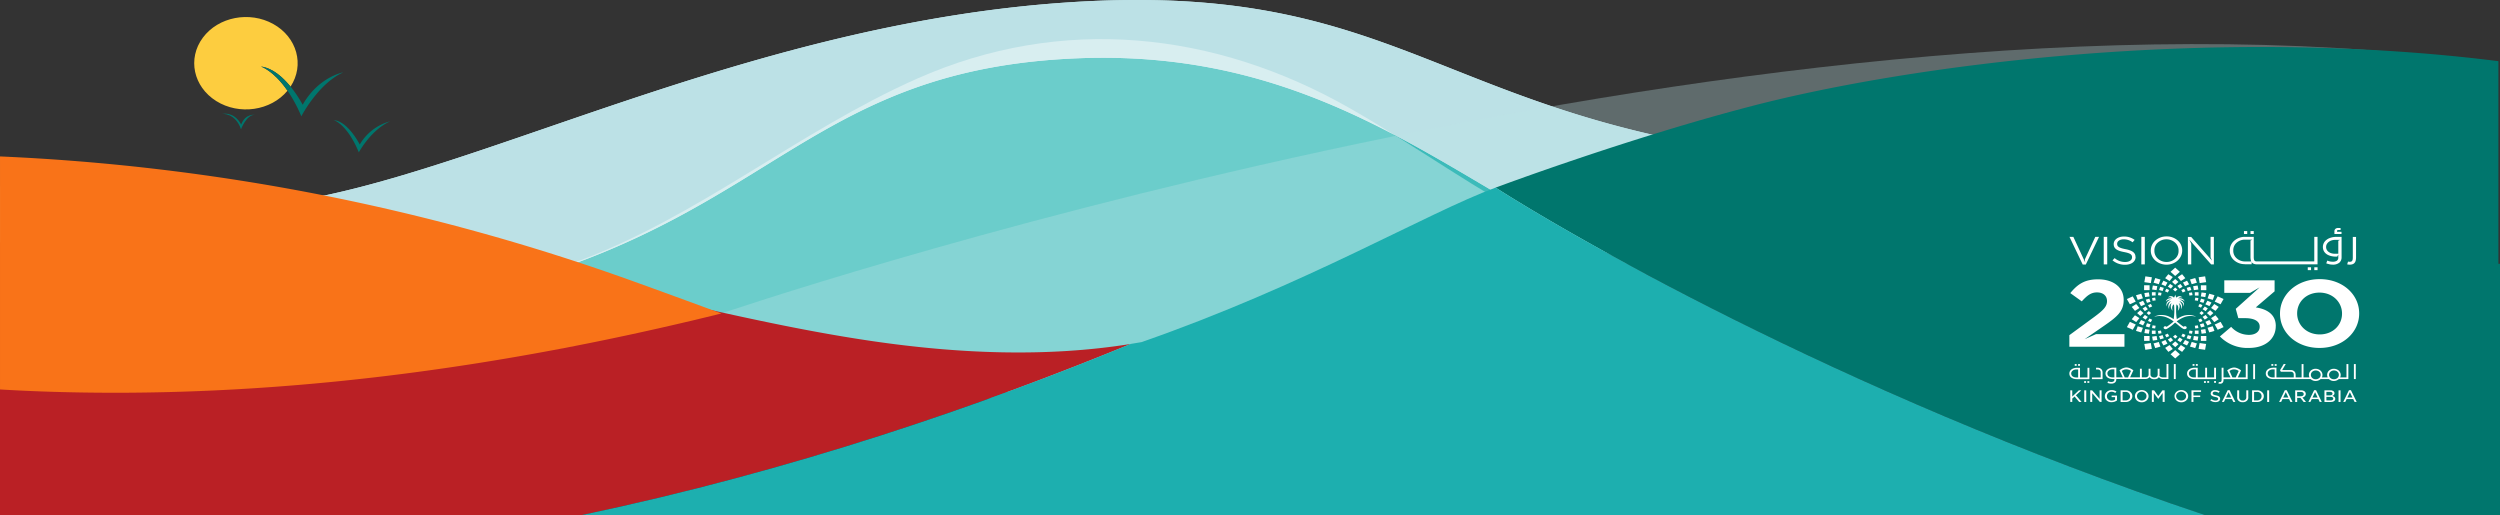 <svg xmlns="http://www.w3.org/2000/svg" xmlns:xlink="http://www.w3.org/1999/xlink" width="1034" height="213.071" viewBox="0 0 1034 213.071">
  <rect x="0" y="0" width="1034" height="213.071" fill="#333333" stroke="none"/>
  <defs>
    <linearGradient id="linear-gradient" x1="-53.971" y1="0.5" x2="-52.972" y2="0.5" gradientUnits="objectBoundingBox">
      <stop offset="0" stop-color="#fdcd3f"/>
      <stop offset="0.86" stop-color="#fdcd3f"/>
      <stop offset="1" stop-color="#fdcd3f"/>
    </linearGradient>
  </defs>
  <g id="DESIGN" transform="translate(0 -47.588)">
    <path id="Path_4030" data-name="Path 4030" d="M485.556,224.427,94.68,173.6l31.289-49.432L287.239,77.65a449.206,449.206,0,0,1,248.529.213L636.6,107.13Z" transform="translate(66.148 6.538)" fill="#00a9a5"/>
    <path id="Path_4031" data-name="Path 4031" d="M758.106,114.276,754,130.661v6.873a591.243,591.243,0,0,0-78.274,19.345C606.519,129.506,552.485,67.18,445.2,71.715c-107.439,4.537-125.02,62.571-232.6,92.976C187.938,174.8,81.484,212.425,0,214.079V124.67c43.757,9.48,82.775,11.393,134.312,3.764,77.085-16.31,183.437-71.7,307.863-79.883C585.71,39.113,596.259,101.849,758.106,114.276Z" transform="translate(0 0)" fill="#bce1e6"/>
    <path id="Path_4032" data-name="Path 4032" d="M758.106,114.276,754,130.661v6.873a591.243,591.243,0,0,0-78.274,19.345C606.519,129.506,552.485,67.18,445.2,71.715c-107.439,4.537-125.02,62.571-232.6,92.976C187.938,174.8,81.484,212.425,0,214.079V124.67c43.757,9.48,82.775,11.393,134.312,3.764,77.085-16.31,183.437-71.7,307.863-79.883C585.71,39.113,596.259,101.849,758.106,114.276Z" transform="translate(0 0)" fill="#bce1e6"/>
    <path id="Path_4033" data-name="Path 4033" d="M542.13,135.78c.085.046.187.089.272.137-4.824-2.747-38.644,14.884-43.621,17.387-49.04,24.534-78.8,49.249-149.345,52.618-62.765,2.989-224.578-49.629-208.951-55.379,51.214-18.829,91.931-53.95,141.259-75.877,60.115-26.707,123.441-19.512,178.935,12.058,27.62,15.72,53.066,34.456,81.45,49.052Z" transform="translate(97.411 5.517)" fill="#fff" opacity="0.42"/>
    <path id="Path_4400" data-name="Path 4400" d="M471.085,143.279l1.885.137-3.465-.774h0c-2.633-.106-5.266-.167-7.916-.213Z" transform="translate(322.488 49.058)" fill="none"/>
    <path id="Path_4401" data-name="Path 4401" d="M205.842,124.66c-26.77,10.651-121.589,43.621-199.132,48.1V114.692a316.883,316.883,0,0,1,38.1-2.852,806.834,806.834,0,0,1,161.032,12.82Z" transform="translate(4.688 33.145)" fill="#1dafaf"/>
    <g id="Group_778" data-name="Group 778" transform="translate(80.328 54.628)">
      <path id="Path_4402" data-name="Path 4402" d="M76.254,80.707a48.557,48.557,0,0,0-4.994-7.495,18.071,18.071,0,0,1-1.24,1.7A59.439,59.439,0,0,1,75.71,85.5s6.981-13.564,17.36-18.192c0,0-10.192,1.786-16.8,13.4Z" transform="translate(-31.408 -44.426)" fill="#00766d"/>
      <path id="Path_4403" data-name="Path 4403" d="M92.022,90.435s-4.875-9.619-10.752-10.1c0,0,5.5,1.563,10.362,13.336,0,0,4.926-9.255,13-12.862a20.765,20.765,0,0,0-12.621,9.634Z" transform="translate(-23.549 -37.692)" fill="#00766d"/>
      <path id="Path_4404" data-name="Path 4404" d="M61.983,83.1s-2.31-5.28-7.933-4.445c0,0,5.521-.486,7.865,6.372,0,0,2.293-6.13,5.775-5.978,0,0-3.975-.637-5.707,4.051Z" transform="translate(-42.566 -38.606)" fill="#00766d"/>
      <path id="Path_4405" data-name="Path 4405" d="M74.673,72.438c4.875.625,9.173,4.537,12.247,8.315,5.872-8.927,2.715-20.407-7.12-25.888S57.034,51.9,50.638,60.533,46.711,80.782,56.2,86.723s22.557,4.046,29.459-4.272c-5.775-8.376-11.007-10.014-11.007-10.014Z" transform="translate(-47.086 -51.967)" fill="url(#linear-gradient)"/>
      <path id="Path_4406" data-name="Path 4406" d="M63.53,65.72s5.232,1.639,11.007,10.014a18.071,18.071,0,0,0,1.24-1.7c-3.092-3.778-7.372-7.692-12.247-8.315Z" transform="translate(-35.943 -45.249)" fill="#00766d"/>
    </g>
    <path id="Path_4407" data-name="Path 4407" d="M175.65,171.023S598.613,26.463,901.736,66.668c0,0-560.519,134-568.826,134.579S175.65,171.023,175.65,171.023Z" transform="translate(122.717 6.217)" fill="#bce1e6" opacity="0.32"/>
    <g id="Group_779" data-name="Group 779" transform="translate(0 67.023)">
      <path id="Path_4408" data-name="Path 4408" d="M779.581,150.056V254.032H657.652C502.922,202.142,390,135.1,364.16,118.558a.092.092,0,0,0,.068-.03c.153-.046.289-.106.442-.152,0,0,54.459-20.365,106.131-33.728,63.9-16.553,187.955-33.485,308.117-18.389v83.8h.663Z" transform="translate(254.419 -60.396)" fill="#00766d"/>
      <path id="Path_4409" data-name="Path 4409" d="M467.688,156.673C406.027,182.056,328.229,209.048,240.46,227.5H0V114.722c12.621-1.82,36.946-2.58,49.5-2.852a807.289,807.289,0,0,1,165.43,13.609c48.77,9.149,96.47,22.789,145.642,30,35.349,5.189,72.091,6.843,107.117,1.2Z" transform="translate(0 -33.863)" fill="#ba2025"/>
      <path id="Path_4410" data-name="Path 4410" d="M813.171,234.2H141.56c87.769-18.45,165.567-45.441,227.228-70.825,1.461-.243,2.939-.471,4.4-.728,67.946-23.623,118.192-53.513,146.491-63.921,25.836,16.538,138.762,83.584,293.492,135.474Z" transform="translate(98.9 -40.569)" fill="#1dafaf"/>
    </g>
    <path id="Path_4411" data-name="Path 4411" d="M298.367,155.183c-91.71,22.713-186,35.67-281.262,32.245-5.741-.213-11.432-.471-17.1-.819V90.23a887.588,887.588,0,0,1,260.114,50.995c12.825,4.6,25.565,9.289,38.254,13.959Z" transform="translate(0 22.058)" fill="#f97318"/>
    <g id="Group_783" data-name="Group 783" transform="translate(855.882 141.876)">
      <g id="Group_781" data-name="Group 781" transform="translate(0.001 0)">
        <path id="Path_4412" data-name="Path 4412" d="M510.125,93.887h-1.44V82.517h1.44Zm11.739-3.08v.027c0,1.942-1.814,3.214-4.348,3.214a7.955,7.955,0,0,1-5.2-1.821l.883-.937A6.424,6.424,0,0,0,517.56,92.9c1.765,0,2.833-.817,2.833-1.928v-.027c0-1.058-.629-1.66-3.314-2.156-2.923-.562-4.273-1.407-4.273-3.281v-.027c0-1.781,1.765-3.107,4.183-3.107a7.129,7.129,0,0,1,4.468,1.393l-.839.991a6.031,6.031,0,0,0-3.674-1.232c-1.65,0-2.714.817-2.714,1.835v.025c0,1.071.659,1.674,3.449,2.208,2.834.552,4.138,1.474,4.138,3.214Zm12.79-8.477a6.863,6.863,0,0,0-4.645,1.711,5.452,5.452,0,0,0-1.862,4.168v.027c.012,3.2,2.929,5.79,6.515,5.779s6.483-2.617,6.47-5.82v-.027a5.389,5.389,0,0,0-1.844-4.152,6.791,6.791,0,0,0-4.63-1.687Zm4.977,5.906a4.2,4.2,0,0,1-1.376,3.278,5.3,5.3,0,0,1-3.6,1.382,5.37,5.37,0,0,1-3.62-1.4,4.266,4.266,0,0,1-1.4-3.291v-.027a4.2,4.2,0,0,1,1.376-3.278,5.3,5.3,0,0,1,3.6-1.382,5.37,5.37,0,0,1,3.62,1.4,4.266,4.266,0,0,1,1.4,3.291Zm-15.4-5.718h1.44V93.887h-1.44Zm-24.241,11.45-5.473-11.45h1.6L496.9,84.2l3.749,8.1.36.777-.135-1.246,4.318-9.321h1.545l-5.473,11.45h-1.275Zm52.854-11.45h1.395V93.887H553.1l-9.014-10.218.794,1.66V93.9H543.49V82.531h1.35l8.606,9.776-.584-1.393V82.531Z" transform="translate(-494.461 -78.832)" fill="#fff"/>
        <path id="Path_4413" data-name="Path 4413" d="M570.991,97.169V95.963h1.35v1.205Zm2.7,0V95.963h1.35v1.205ZM545.951,82.21H544.6v-1.2h1.35Zm32.941,8.411a5.961,5.961,0,0,0,1.765.723,9.178,9.178,0,0,0,2.144.228h.36l.45-.844V91.92a1.5,1.5,0,0,1-.6,1.353,3.067,3.067,0,0,1-1.694.4,5.654,5.654,0,0,1-1.124-.107,6.74,6.74,0,0,1-1.14-.362l-.42,1.152a13.947,13.947,0,0,0,1.38.389,6.094,6.094,0,0,0,1.2.134,4.151,4.151,0,0,0,2.863-.83,2.934,2.934,0,0,0,.9-2.25V83.4H582.82a7.679,7.679,0,0,0-2.279.322,5.426,5.426,0,0,0-1.754.867,3.828,3.828,0,0,0-1.139,1.313,3.733,3.733,0,0,0,.045,3.469,3.639,3.639,0,0,0,1.215,1.246Zm0-4.257a3.006,3.006,0,0,1,.824-.924,3.886,3.886,0,0,1,1.17-.589,4.836,4.836,0,0,1,1.32-.214h2.174l-.764.348v5.4h-1.365a5.423,5.423,0,0,1-1.425-.192,3.5,3.5,0,0,1-1.17-.552,2.77,2.77,0,0,1-.794-.884,2.421,2.421,0,0,1-.285-1.205,2.274,2.274,0,0,1,.315-1.192ZM548.65,82.211H547.3V81.005h1.35Zm39.732,12.682a4.459,4.459,0,0,1-1.095-.134l.36-1.152a3.536,3.536,0,0,0,.375.079c.088,0,.2.013.315.013a1.7,1.7,0,0,0,.629-.094.868.868,0,0,0,.39-.322,1.421,1.421,0,0,0,.2-.576,4.819,4.819,0,0,0,.06-.867V83.415h1.345v8.424a6.52,6.52,0,0,1-.12,1.272,2.456,2.456,0,0,1-.435.964,1.8,1.8,0,0,1-.794.6,3.224,3.224,0,0,1-1.214.214Zm-3.419-12.682H582.01v-.978a1.408,1.408,0,0,1,.42-1.152,1.745,1.745,0,0,1,1.185-.362h.944v.844h-.928a.608.608,0,0,0-.42.107.5.5,0,0,0-.105.348V81.3h1.844v.926ZM544.979,94.719h2.8v-.9l.088.121a1.8,1.8,0,0,0,.794.6,3.223,3.223,0,0,0,1.214.214h25.156V83.406h-1.35V93.553H549.925a1.7,1.7,0,0,1-.629-.094.868.868,0,0,1-.39-.322,1.423,1.423,0,0,1-.2-.576,4.83,4.83,0,0,1-.06-.867V83.389h-3.644a6.607,6.607,0,0,0-4.47,1.643,5.25,5.25,0,0,0-1.8,4.008v.027a5.193,5.193,0,0,0,1.773,3.993,6.542,6.542,0,0,0,4.449,1.631Zm-4.8-5.691a4.054,4.054,0,0,1,1.33-3.155,5.109,5.109,0,0,1,3.468-1.331h3.148l-.824.362v6.79a6.53,6.53,0,0,0,.12,1.272,2.658,2.658,0,0,0,.21.6h-2.627a5.16,5.16,0,0,1-3.482-1.344,4.1,4.1,0,0,1-1.345-3.169v-.027Z" transform="translate(-472.38 -79.717)" fill="#fff"/>
        <g id="Group_780" data-name="Group 780" transform="translate(0 56.263)">
          <path id="Path_4414" data-name="Path 4414" d="M499.423,134.667h-1l-1.919-2.25-.944.857v1.393h-.824v-4.809h.824v2.584l2.743-2.584h.989l-2.219,2.05Z" transform="translate(-494.356 -118.972)" fill="#fff"/>
          <rect id="Rectangle_289" data-name="Rectangle 289" width="0.824" height="4.821" transform="translate(6.161 10.888)" fill="#fff"/>
          <path id="Path_4415" data-name="Path 4415" d="M504.933,129.86v4.809h-.706l-3.164-3.642v3.642h-.824V129.86h.794l3.089,3.548V129.86Z" transform="translate(-491.605 -118.972)" fill="#fff"/>
          <path id="Path_4416" data-name="Path 4416" d="M509.307,132.063v1.982a3.713,3.713,0,0,1-2.234.736,2.853,2.853,0,0,1-2.014-.686,2.254,2.254,0,0,1-.789-1.792h0a2.343,2.343,0,0,1,.805-1.775,2.946,2.946,0,0,1,1.983-.729,3.12,3.12,0,0,1,2.024.616l-.524.562a2.367,2.367,0,0,0-1.545-.508,1.846,1.846,0,0,0-1.874,1.821,1.61,1.61,0,0,0,.522,1.3,2.038,2.038,0,0,0,1.427.534,2.488,2.488,0,0,0,1.38-.389l.03-.027v-1.018h-1.425v-.631h2.219Z" transform="translate(-489.592 -118.992)" fill="#fff"/>
          <path id="Path_4417" data-name="Path 4417" d="M510.614,129.859H508.62v4.821h1.994a2.8,2.8,0,0,0,2.476-1.162,2.2,2.2,0,0,0,0-2.5A2.8,2.8,0,0,0,510.614,129.859Zm0,4.152h-1.17v-3.495h1.17a1.759,1.759,0,1,1,0,3.5Z" transform="translate(-487.42 -118.971)" fill="#fff"/>
          <path id="Path_4418" data-name="Path 4418" d="M515.4,129.79a2.934,2.934,0,0,0-2.013.7,2.328,2.328,0,0,0-.82,1.787h0a2.529,2.529,0,0,0,1.716,2.353,3.078,3.078,0,0,0,3.089-.522,2.332,2.332,0,0,0,.634-2.751A2.843,2.843,0,0,0,515.4,129.79Zm1.949,2.5a1.635,1.635,0,0,1-.541,1.276,2.062,2.062,0,0,1-1.408.531,2.1,2.1,0,0,1-1.416-.547,1.669,1.669,0,0,1-.548-1.288,1.648,1.648,0,0,1,.541-1.281,2.076,2.076,0,0,1,1.408-.54,2.1,2.1,0,0,1,1.411.541,1.668,1.668,0,0,1,.553,1.28h0Z" transform="translate(-485.449 -118.996)" fill="#fff"/>
          <path id="Path_4419" data-name="Path 4419" d="M522.532,129.86v4.809h-.826v-3.7l-1.829,2.451-1.829-2.438v3.683h-.809v-4.809h.929l1.724,2.4,1.724-2.4Z" transform="translate(-483.116 -118.972)" fill="#fff"/>
          <path id="Path_4420" data-name="Path 4420" d="M526.323,129.79a2.934,2.934,0,0,0-2.013.7,2.328,2.328,0,0,0-.82,1.787h0a2.529,2.529,0,0,0,1.716,2.353,3.078,3.078,0,0,0,3.089-.523,2.332,2.332,0,0,0,.634-2.751A2.843,2.843,0,0,0,526.323,129.79Zm1.949,2.5a1.635,1.635,0,0,1-.541,1.276,2.062,2.062,0,0,1-1.408.531,2.088,2.088,0,0,1-1.962-1.065,1.684,1.684,0,0,1,.376-2.023,2.225,2.225,0,0,1,2.242-.441,1.846,1.846,0,0,1,1.293,1.694h0Z" transform="translate(-479.995 -118.996)" fill="#fff"/>
          <path id="Path_4421" data-name="Path 4421" d="M528.99,130.515V132h2.788v.656H528.99v2.009h-.824v-4.809h3.972v.656Z" transform="translate(-477.658 -118.972)" fill="#fff"/>
          <path id="Path_4422" data-name="Path 4422" d="M537.448,133.345c0,.857-.749,1.407-1.9,1.407a3.565,3.565,0,0,1-2.207-.736l.494-.522a2.749,2.749,0,0,0,1.739.616c.63,0,1.049-.268,1.049-.71s-.3-.616-1.3-.817c-1.155-.255-1.784-.552-1.784-1.419a1.4,1.4,0,0,1,.573-1.036,1.755,1.755,0,0,1,1.241-.33,3.192,3.192,0,0,1,1.9.576l-.434.552a2.742,2.742,0,0,0-1.485-.483c-.57,0-.971.268-.971.669,0,.429.3.616,1.365.844,1.245.268,1.724.656,1.724,1.406Z" transform="translate(-475.077 -118.99)" fill="#fff"/>
          <path id="Path_4423" data-name="Path 4423" d="M539.748,129.83h-.809l-2.369,4.848h.839l.57-1.192h2.714l.57,1.192h.869l-2.369-4.848Zm-1.485,3.013,1.064-2.208,1.065,2.208h-2.128Z" transform="translate(-473.464 -118.982)" fill="#fff"/>
          <path id="Path_4424" data-name="Path 4424" d="M545.366,129.86v2.745a1.8,1.8,0,0,1-.58,1.569,2.3,2.3,0,0,1-1.729.587,2.256,2.256,0,0,1-1.707-.571,1.763,1.763,0,0,1-.572-1.545V129.86h.824v2.745a1.35,1.35,0,0,0,1.47,1.486,1.327,1.327,0,0,0,1.47-1.447V129.86Z" transform="translate(-471.36 -118.972)" fill="#fff"/>
          <path id="Path_4425" data-name="Path 4425" d="M546.884,129.859H544.89v4.821h1.994a2.8,2.8,0,0,0,2.476-1.162,2.2,2.2,0,0,0,0-2.5,2.8,2.8,0,0,0-2.476-1.162Zm0,4.152h-1.17v-3.495h1.17a1.759,1.759,0,1,1,0,3.5Z" transform="translate(-469.31 -118.971)" fill="#fff"/>
          <rect id="Rectangle_290" data-name="Rectangle 290" width="0.824" height="4.821" transform="translate(81.817 10.888)" fill="#fff"/>
          <path id="Path_4426" data-name="Path 4426" d="M555.518,129.83h-.809l-2.369,4.848h.839l.57-1.192h2.714l.554,1.192h.869Zm-1.485,3.013,1.064-2.208,1.065,2.208h-2.128Z" transform="translate(-465.589 -118.982)" fill="#fff"/>
          <path id="Path_4427" data-name="Path 4427" d="M559.778,132.829l.105-.027a1.611,1.611,0,0,0,1.205-1.019,1.383,1.383,0,0,0-.366-1.446,2.331,2.331,0,0,0-1.545-.469h-2.4v4.821h.824v-1.727h1.32l.03.027,1.335,1.7h.971l-1.47-1.848Zm-2.189-.522v-1.794h1.485c.779,0,1.23.322,1.23.884s-.48.911-1.215.911Z" transform="translate(-463.372 -118.968)" fill="#fff"/>
          <path id="Path_4428" data-name="Path 4428" d="M563.6,129.83h-.813l-2.369,4.848h.839l.57-1.192h2.713l.555,1.192h.869Zm-1.485,3.013,1.064-2.208,1.064,2.208h-2.128Z" transform="translate(-461.554 -118.982)" fill="#fff"/>
          <path id="Path_4429" data-name="Path 4429" d="M568.269,132.23l-.165-.054.15-.067a1.188,1.188,0,0,0,.725-.825,1.074,1.074,0,0,0-.32-1.009,2.107,2.107,0,0,0-1.395-.415H564.85v4.821h2.489c1.245,0,1.979-.482,1.979-1.286,0-.576-.33-.924-1.049-1.152Zm-2.609-1.727h1.47c.659,0,1.05.255,1.05.7,0,.482-.405.75-1.11.75h-1.412Zm1.694,3.535h-1.694v-1.487h1.618c1.049,0,1.214.456,1.214.723,0,.48-.42.764-1.138.764Z" transform="translate(-459.343 -118.971)" fill="#fff"/>
          <rect id="Rectangle_291" data-name="Rectangle 291" width="0.824" height="4.821" transform="translate(111.339 10.888)" fill="#fff"/>
          <path id="Path_4430" data-name="Path 4430" d="M573.208,129.83H572.4l-2.369,4.848h.839l.57-1.192h2.713l.57,1.192h.869l-2.369-4.848Zm-1.485,3.013,1.065-2.208,1.064,2.208h-2.128Z" transform="translate(-456.756 -118.982)" fill="#fff"/>
          <path id="Path_4431" data-name="Path 4431" d="M580.212,121.785h-.794v.71h.794Zm-9.7,6.214h.779v-6.214h-.779Zm-67.755-4.7h-.779V127.3h-3.089v-4h-1.213a4.516,4.516,0,0,0-1.32.174,3.071,3.071,0,0,0-1,.5,2.3,2.3,0,0,0-.644.75,2.025,2.025,0,0,0-.225.937,2.12,2.12,0,0,0,.255,1.058,2.015,2.015,0,0,0,.706.723,3.384,3.384,0,0,0,1.02.429,5.178,5.178,0,0,0,1.215.134h5.082v-4.7Zm-4.633,4h-.764a3.293,3.293,0,0,1-.824-.107,2.522,2.522,0,0,1-.674-.322,1.436,1.436,0,0,1-.45-.522,1.511,1.511,0,0,1-.165-.7,1.34,1.34,0,0,1,.177-.683,1.851,1.851,0,0,1,.48-.522,2.2,2.2,0,0,1,.674-.335,2.554,2.554,0,0,1,.779-.121h.764v3.322Zm2.471,2.223h.794v-.71H500.6Zm-1.71-7.754h-.794v.71h.794Zm47.364,0h-.794v.71h.794Zm-44.305,7.754h.794v-.71h-.794Zm45.655-7.754H546.8v.71h.794Zm31.231,0h-.794v.71h.794Zm-81.324,0h-.794v.71h.794Zm52.656,7.754h.794v-.71h-.794Zm4.978-6.241h-.779v4h-2.923v-4.007h-.779v4h-3.089v-4h-1.215a4.517,4.517,0,0,0-1.32.174,3.07,3.07,0,0,0-1,.5,2.3,2.3,0,0,0-.644.75,2.025,2.025,0,0,0-.225.937,2.122,2.122,0,0,0,.255,1.058,2.016,2.016,0,0,0,.706.723,3.228,3.228,0,0,0,1.02.429,5.176,5.176,0,0,0,1.214.134h8.786v-4.7Zm-8.337,4h-.758a3.293,3.293,0,0,1-.824-.107,2.526,2.526,0,0,1-.675-.322,1.436,1.436,0,0,1-.45-.522,1.512,1.512,0,0,1-.165-.7,1.34,1.34,0,0,1,.177-.683,1.851,1.851,0,0,1,.48-.522,2.2,2.2,0,0,1,.675-.335,2.554,2.554,0,0,1,.779-.121h.764V127.3Zm4.708,2.223h.794v-.71h-.794Zm-43.8-5.624a2.228,2.228,0,0,0-.689-.456,2.429,2.429,0,0,0-.929-.147h-.567v.7h.674a1.548,1.548,0,0,1,.54.107,1.234,1.234,0,0,1,.42.281,1.093,1.093,0,0,1,.225.4,1.817,1.817,0,0,1,.06.522v2.01h-3.629v.7h4.408v-2.732a2.556,2.556,0,0,0-.12-.763,1.434,1.434,0,0,0-.375-.6Zm59.718,3.4H564.14l1.365-2.906a7.64,7.64,0,0,0-.659-.456,5.162,5.162,0,0,0-.719-.375,4.879,4.879,0,0,0-.749-.255,2.877,2.877,0,0,0-.749-.094,2.8,2.8,0,0,0-.749.094q-.382.1-.749.241a4.446,4.446,0,0,0-.719.375,7.367,7.367,0,0,0-.644.456l1.365,2.906h-2.894v-4h-.779v4.848a2.4,2.4,0,0,1-.03.5,1.012,1.012,0,0,1-.12.335.58.58,0,0,1-.225.188.907.907,0,0,1-.36.054h-.177c-.045,0-.12-.027-.21-.04l-.21.669a2.539,2.539,0,0,0,.629.079,1.813,1.813,0,0,0,.706-.121,1.158,1.158,0,0,0,.464-.348,1.49,1.49,0,0,0,.255-.552,3.54,3.54,0,0,0,.075-.736V128h9.974v-6.21h-.779V127.3Zm-5.5,0-1.215-2.665a3.207,3.207,0,0,1,.914-.5,3.053,3.053,0,0,1,.989-.158,3.127,3.127,0,0,1,1.034.188,3.008,3.008,0,0,1,.87.469l-1.215,2.665Zm-7.591,2.223h.794v-.71h-.794Zm57.829-7.754v6.214h.779V121.76Zm-3.028,5.519h-2.669a2.179,2.179,0,0,0,.24-1.018,2.263,2.263,0,0,0-.225-1,2.628,2.628,0,0,0-1.5-1.34,3.08,3.08,0,0,0-1.125-.2,2.788,2.788,0,0,0-1.08.2,3.016,3.016,0,0,0-.883.535,2.311,2.311,0,0,0-.585.8,2.413,2.413,0,0,0-.21.991,2.1,2.1,0,0,0,.06.535,4.881,4.881,0,0,0,.165.5h-2.4a2.179,2.179,0,0,0,.24-1.018,2.263,2.263,0,0,0-.225-1,2.629,2.629,0,0,0-1.5-1.34,3.08,3.08,0,0,0-1.124-.2,2.788,2.788,0,0,0-1.08.2,3.015,3.015,0,0,0-.883.535,2.308,2.308,0,0,0-.584.8,2.416,2.416,0,0,0-.21.991,2.111,2.111,0,0,0,.06.535,4.865,4.865,0,0,0,.165.5h-2.459v-5.519h-.779v5.519H588.08v-1.058a2.558,2.558,0,0,0-.12-.763,1.416,1.416,0,0,0-.375-.616,2.006,2.006,0,0,0-.675-.456,2.775,2.775,0,0,0-.959-.147h-3.434l1.455-2.491h-.839l-1.485,2.491a1.362,1.362,0,0,0,.12.389,1.517,1.517,0,0,0,.225.308h3.958a1.808,1.808,0,0,1,.629.094,1.338,1.338,0,0,1,.434.268,1.092,1.092,0,0,1,.225.4,1.781,1.781,0,0,1,.06.509v1.058h-7.166v-4h-1.215a4.517,4.517,0,0,0-1.32.174,3.072,3.072,0,0,0-1,.5,2.3,2.3,0,0,0-.644.75,2.026,2.026,0,0,0-.225.937,2.121,2.121,0,0,0,.255,1.058,2.016,2.016,0,0,0,.706.723,3.226,3.226,0,0,0,1.019.429,5.176,5.176,0,0,0,1.214.134H594.3a3.006,3.006,0,0,0,.9.576,2.83,2.83,0,0,0,1.125.214,3.032,3.032,0,0,0,1.154-.214,2.9,2.9,0,0,0,.929-.576h3.419a3.005,3.005,0,0,0,.9.576,2.829,2.829,0,0,0,1.124.214,3.03,3.03,0,0,0,1.155-.214,2.906,2.906,0,0,0,.929-.576h3.943v-6.214H609.1v5.519Zm-29.746,0h-.764a3.291,3.291,0,0,1-.824-.107,2.522,2.522,0,0,1-.674-.322,1.437,1.437,0,0,1-.45-.522,1.511,1.511,0,0,1-.165-.7,1.34,1.34,0,0,1,.177-.683,1.85,1.85,0,0,1,.48-.522,2.2,2.2,0,0,1,.674-.335,2.554,2.554,0,0,1,.779-.121h.764v3.322Zm18.862-.308a1.753,1.753,0,0,1-.434.576,2.293,2.293,0,0,1-2.249.361,2.076,2.076,0,0,1-.629-.389,1.855,1.855,0,0,1-.42-.576,1.585,1.585,0,0,1-.15-.7,1.685,1.685,0,0,1,.15-.71,1.71,1.71,0,0,1,.42-.576,2.078,2.078,0,0,1,.629-.389,2.187,2.187,0,0,1,.794-.147,2.408,2.408,0,0,1,.824.134,1.957,1.957,0,0,1,.644.375,1.752,1.752,0,0,1,.435.576,1.721,1.721,0,0,1,.15.736,1.669,1.669,0,0,1-.16.72Zm7.526,0a1.751,1.751,0,0,1-.435.576,2.293,2.293,0,0,1-2.249.361,2.08,2.08,0,0,1-.63-.389,1.855,1.855,0,0,1-.42-.576,1.582,1.582,0,0,1-.15-.7,1.683,1.683,0,0,1,.15-.71,1.709,1.709,0,0,1,.42-.576,2.081,2.081,0,0,1,.63-.389,2.187,2.187,0,0,1,.794-.147,2.408,2.408,0,0,1,.824.134,1.957,1.957,0,0,1,.644.375,1.749,1.749,0,0,1,.434.576,1.716,1.716,0,0,1,.15.736,1.667,1.667,0,0,1-.157.72Zm-71.114.308H533.4a2.574,2.574,0,0,1-1.065-.174,1.479,1.479,0,0,1-.618-.522,2.7,2.7,0,0,0,.075-.656v-2.241h-.779v2.344a1.252,1.252,0,0,1-.36.951,1.465,1.465,0,0,1-1.08.362,1.777,1.777,0,0,1-.618-.094,1.556,1.556,0,0,1-.48-.255,1.175,1.175,0,0,1-.315-.389,1.041,1.041,0,0,1-.12-.469v-2.45h-.779v2.4a1.16,1.16,0,0,1-.105.535,1.045,1.045,0,0,1-.285.362,1.326,1.326,0,0,1-.42.214,1.9,1.9,0,0,1-.5.067h-1.5v-3.576h-.779v3.575h-4.078l1.365-2.906a7.631,7.631,0,0,0-.659-.456,5.166,5.166,0,0,0-.719-.375,4.878,4.878,0,0,0-.749-.255,2.876,2.876,0,0,0-.749-.094,2.8,2.8,0,0,0-.749.094q-.382.1-.749.241a4.436,4.436,0,0,0-.719.375,7.354,7.354,0,0,0-.644.456l1.365,2.906H513.9v-4h-1.245a4.4,4.4,0,0,0-1.3.188,3.311,3.311,0,0,0-1.02.5,2.346,2.346,0,0,0-.659.75,2.052,2.052,0,0,0-.24.951,2.122,2.122,0,0,0,.255,1.058,2.015,2.015,0,0,0,.706.723,3.369,3.369,0,0,0,1.02.415,5.215,5.215,0,0,0,1.23.134h.465v.2a.869.869,0,0,1-.345.777,1.713,1.713,0,0,1-.971.228,3.142,3.142,0,0,1-.644-.067,3.524,3.524,0,0,1-.659-.214l-.24.669a6.231,6.231,0,0,0,.794.214,3.035,3.035,0,0,0,.689.079,2.381,2.381,0,0,0,1.65-.483,1.676,1.676,0,0,0,.509-1.3v-.134h12.055a2.229,2.229,0,0,0,1-.214,2.066,2.066,0,0,0,.719-.576,1.919,1.919,0,0,0,.764.656,2.579,2.579,0,0,0,1.154.228,2.923,2.923,0,0,0,1.185-.214,1.573,1.573,0,0,0,.749-.669,2.072,2.072,0,0,0,.24.295,1.429,1.429,0,0,0,.36.255,2.419,2.419,0,0,0,.539.188,3.255,3.255,0,0,0,.555.067h2.237V121.73h-.779v5.519Zm-21.561,0h-.779a3.29,3.29,0,0,1-.824-.107,1.91,1.91,0,0,1-.674-.322,1.4,1.4,0,0,1-.45-.509,1.471,1.471,0,0,1-.165-.7,1.272,1.272,0,0,1,.177-.683,1.733,1.733,0,0,1,.48-.535,2.4,2.4,0,0,1,1.454-.469h.779v3.311Zm4.273,0-1.215-2.665a3.2,3.2,0,0,1,.914-.5,3.05,3.05,0,0,1,.989-.158,3.129,3.129,0,0,1,1.034.188,3.006,3.006,0,0,1,.869.469l-1.206,2.657h-1.38Zm20.316.7h.779v-6.214H537.7Z" transform="translate(-494.481 -121.73)" fill="#fff"/>
        </g>
      </g>
      <g id="Group_782" data-name="Group 782" transform="translate(0 16.227)">
        <path id="Path_4432" data-name="Path 4432" d="M598.024,95.52c-9.506,0-16.418,6.4-16.418,14.223v.079c0,7.821,6.822,14.156,16.329,14.156s16.417-6.4,16.417-14.223v-.079C614.352,101.855,607.53,95.52,598.024,95.52Zm9.236,14.3c0,4.714-3.779,8.571-9.236,8.571s-9.326-3.937-9.326-8.651v-.079c0-4.714,3.779-8.571,9.236-8.571s9.326,3.937,9.326,8.651Zm-101.73,8.45H517.27v5.219H494.48V118.7l10.256-7.513c3.823-2.826,5.322-4.326,5.322-6.6s-1.71-3.575-4.138-3.575-4,1.179-6.3,3.7l-4.753-3.415c3.043-3.7,5.983-5.7,11.485-5.7,6.387,0,10.6,3.335,10.6,8.49v.079c0,4.593-2.639,6.883-8.1,10.643l-6.732,4.647-1.3.9,4.693-2.089Zm74.32-3.375v.079c0,5.183-4.228,9-11.1,9a15.786,15.786,0,0,1-12.009-4.754l4.663-3.964a9.835,9.835,0,0,0,7.436,3.311c2.549,0,4.363-1.3,4.363-3.335v-.079c0-2.237-2.249-3.495-6.028-3.495h-2.818l-1.049-3.857,9.88-8.879-3.958,2.277H558.561V96.015h20.811v4.553l-7.782,6.642c4.183.631,8.277,2.6,8.277,7.7Z" transform="translate(-494.48 -90.585)" fill="#fff"/>
        <path id="Path_4433" data-name="Path 4433" d="M535.117,109.413a5.88,5.88,0,0,0-1.064-.415,7.357,7.357,0,0,0-4.213.107,1.1,1.1,0,0,0-.12.04,7.062,7.062,0,0,0-.674.268c-.2.079-.39.188-.57.281a10.338,10.338,0,0,0-1.275.788,22,22,0,0,1-.135-6.12h.015c1.02.576.734,2.17.524,2.625,0,0,0,.013.015,0a2.6,2.6,0,0,0,.39-3.187s0-.013.015,0a3.249,3.249,0,0,1,.465.415,2.251,2.251,0,0,1,.57,1.353c.015.228,0,.429,0,.616v.134h0a2.363,2.363,0,0,0,0-2.384,3.379,3.379,0,0,0-.57-.71l-.225-.2v-.013c.075.013.15.04.225.054a2.39,2.39,0,0,1,.57.268,2.1,2.1,0,0,1,.794.964,1.9,1.9,0,0,1,.177.884h.015a1.984,1.984,0,0,0-1-2.5,2.453,2.453,0,0,0-.57-.228c-.105-.027-.2-.04-.27-.054v-.013a1.821,1.821,0,0,0,.27-.013,3.634,3.634,0,0,1,.57.04,2.1,2.1,0,0,1,.794.281,1.979,1.979,0,0,1,.539.509h.015a1.368,1.368,0,0,0-.554-.964,2.251,2.251,0,0,0-1.365-.442,2.062,2.062,0,0,0-.719.121h0a1.262,1.262,0,0,1,.734-.456,2.141,2.141,0,0,1,.57-.067,1.17,1.17,0,0,1,.465.094s.015,0,0-.013a1.869,1.869,0,0,0-.48-.348,1.742,1.742,0,0,0-.57-.174,1.5,1.5,0,0,0-1.38.616h-.015c-.06-.107-.135-.228-.2-.348a3.908,3.908,0,0,1-.315-.937h-.012a3.9,3.9,0,0,1-.315.937,2.71,2.71,0,0,1-.2.348h-.019a1.528,1.528,0,0,0-1.195-.62,1.56,1.56,0,0,0-1.25.526v.013a1.607,1.607,0,0,1,1.765.429h0a2.266,2.266,0,0,0-2.279.509,1.478,1.478,0,0,0-.375.8s0,.013.015,0a1.543,1.543,0,0,1,.36-.389,2.534,2.534,0,0,1,1.829-.442v.013a2.39,2.39,0,0,0-1.829,1.313,2.126,2.126,0,0,0-.015,1.473h.015v-.04a2.225,2.225,0,0,1,1.784-2.143s.015,0,0,.013a2.472,2.472,0,0,0-.809,3.281h.015a2.547,2.547,0,0,1,1.02-2.517h.015a2.583,2.583,0,0,0,.39,3.188h.015c-.21-.456-.5-2.05.524-2.625h.015a21.994,21.994,0,0,1-.135,6.12,10.191,10.191,0,0,0-2.534-1.34,2.8,2.8,0,0,0-.315-.094,7.54,7.54,0,0,0-2.383-.308,6.726,6.726,0,0,0-2.471.562,1.768,1.768,0,0,0-.24.121c-.03,0,0,.04.015.04a1.366,1.366,0,0,1,.225-.054,7.587,7.587,0,0,1,2.471-.214,8.083,8.083,0,0,1,2.383.576,12.344,12.344,0,0,1,2.848,1.66,26.625,26.625,0,0,1-2.848,2.17l-.088.04a.7.7,0,0,0-.689-.228.634.634,0,0,0-.5.442.5.5,0,0,0,.135.509,1.033,1.033,0,0,0,1.14.147,15.236,15.236,0,0,0,3.148-2.344c.105-.094.21-.174.33-.268a2.937,2.937,0,0,0,.33.255c.585.469,1.11.937,1.589,1.326.2.158.39.308.57.442a5.221,5.221,0,0,0,.794.5,1.15,1.15,0,0,0,1.275-.027c.015-.013.045-.027.06-.054a.608.608,0,0,0,.135-.509.552.552,0,0,0-.2-.295.83.83,0,0,0-.315-.147.727.727,0,0,0-.689.228,2.687,2.687,0,0,1-.27-.147q-.413-.27-.794-.576c-.176-.147-.375-.295-.57-.456-.39-.322-.824-.669-1.29-1.031a13.818,13.818,0,0,1,1.29-.867c.2-.107.375-.228.57-.322.255-.134.524-.268.794-.389a10.05,10.05,0,0,1,1.275-.442,7.629,7.629,0,0,1,2.938-.158,10.518,10.518,0,0,1,1.049.214c.03,0,.045-.027.015-.04Z" transform="translate(-482.759 -88.97)" fill="#fff"/>
        <path id="Rectangle_292" data-name="Rectangle 292" d="M.129.129,2.712-.017,2.566,2.566l-2.583.146Z" transform="translate(43.789 37.925) rotate(-135)" fill="#fff"/>
        <path id="Rectangle_293" data-name="Rectangle 293" d="M0,0,2.045.071l.071,2.241L.071,2.241Z" transform="translate(27.572 26.355) rotate(-72)" fill="#fff"/>
        <path id="Rectangle_294" data-name="Rectangle 294" d="M.028.027,1.9,0,1.866,1.675,0,1.706Z" transform="translate(34.501 7.536) rotate(9)" fill="#fff"/>
        <path id="Rectangle_295" data-name="Rectangle 295" d="M0,0,1.774.1l.1,1.774L.1,1.774Z" transform="translate(56.908 18.976) rotate(-45)" fill="#fff"/>
        <path id="Rectangle_296" data-name="Rectangle 296" d="M0,0,1.715.081,1.8,1.914.081,1.833Z" transform="translate(56.258 15.347) rotate(-63)" fill="#fff"/>
        <path id="Rectangle_297" data-name="Rectangle 297" d="M.027.028,1.706,0,1.675,1.866,0,1.9Z" transform="translate(34.507 30.392) rotate(-99)" fill="#fff"/>
        <path id="Rectangle_298" data-name="Rectangle 298" d="M.027.028,1.706,0,1.675,1.866,0,1.9Z" transform="translate(51.481 9.525) rotate(-99)" fill="#fff"/>
        <path id="Rectangle_299" data-name="Rectangle 299" d="M.071.072,1.786-.009,1.705,1.824-.01,1.9Z" transform="translate(38.892 32.451) rotate(-117)" fill="#fff"/>
        <path id="Rectangle_300" data-name="Rectangle 300" d="M.088.088l1.774-.1-.1,1.774-1.774.1Z" transform="translate(43.792 7.391) rotate(-135)" fill="#fff"/>
        <path id="Rectangle_301" data-name="Rectangle 301" d="M.069.069,1.557-.009,1.479,1.427l-1.488.078Z" transform="translate(41.645 6.832) rotate(36)" fill="#fff"/>
        <path id="Rectangle_302" data-name="Rectangle 302" d="M.069.069,1.557-.009,1.479,1.427l-1.488.078Z" transform="translate(45.57 28.984) rotate(36)" fill="#fff"/>
        <path id="Rectangle_303" data-name="Rectangle 303" d="M0,0,1.529.048l.048,1.4L.048,1.4Z" transform="translate(31.625 13.424) rotate(-18)" fill="#fff"/>
        <path id="Rectangle_304" data-name="Rectangle 304" d="M0,0,1.529.048l.048,1.4L.048,1.4Z" transform="translate(54.007 23.612) rotate(-18)" fill="#fff"/>
        <path id="Rectangle_305" data-name="Rectangle 305" d="M0,0,1.437.078l.078,1.488L.078,1.488Z" transform="translate(30.314 20.865) rotate(-54)" fill="#fff"/>
        <path id="Rectangle_306" data-name="Rectangle 306" d="M0,0,2.669.118l.118,2.5L.118,2.5Z" transform="translate(60.124 23.713) rotate(-27)" fill="#fff"/>
        <path id="Rectangle_307" data-name="Rectangle 307" d="M.04.04,2.485,0,2.44,2.717l-2.445.045Z" transform="translate(31.396 34.206) rotate(-99)" fill="#fff"/>
        <path id="Rectangle_308" data-name="Rectangle 308" d="M.04.04,2.485,0,2.44,2.717l-2.445.045Z" transform="translate(53.859 6.613) rotate(-99)" fill="#fff"/>
        <path id="Rectangle_309" data-name="Rectangle 309" d="M0,0,2.106.115,2.221,2.3.115,2.18Z" transform="translate(25.806 21.517) rotate(-54)" fill="#fff"/>
        <path id="Rectangle_310" data-name="Rectangle 310" d="M.072.071,1.9-.01,1.824,1.705l-1.833.081Z" transform="translate(38.895 5.493) rotate(27)" fill="#fff"/>
        <path id="Rectangle_311" data-name="Rectangle 311" d="M0,0,1.833.081,1.914,1.8.081,1.715Z" transform="translate(28.8 14.623) rotate(-27)" fill="#fff"/>
        <path id="Rectangle_312" data-name="Rectangle 312" d="M.088.088l1.774-.1-.1,1.774-1.774.1Z" transform="translate(43.801 33.176) rotate(-135)" fill="#fff"/>
        <path id="Rectangle_313" data-name="Rectangle 313" d="M0,0,1.4.048l.048,1.529-1.4-.048Z" transform="translate(54.005 14.323) rotate(-72)" fill="#fff"/>
        <rect id="Rectangle_314" data-name="Rectangle 314" width="1.38" height="1.545" transform="translate(34.125 27.594) rotate(-90)" fill="#fff"/>
        <path id="Rectangle_315" data-name="Rectangle 315" d="M0,0,2.669.118l.118,2.5L.118,2.5Z" transform="translate(23.786 13.159) rotate(-27)" fill="#fff"/>
        <path id="Rectangle_316" data-name="Rectangle 316" d="M0,0,2.5.118l.118,2.669-2.5-.118Z" transform="translate(23.797 24.776) rotate(-63)" fill="#fff"/>
        <path id="Rectangle_317" data-name="Rectangle 317" d="M.063.063,2.3-.008,2.233,2.037l-2.241.071Z" transform="translate(35.493 4.409) rotate(18)" fill="#fff"/>
        <path id="Rectangle_318" data-name="Rectangle 318" d="M.063.063,2.3-.008,2.233,2.037l-2.241.071Z" transform="translate(50.562 30.832) rotate(18)" fill="#fff"/>
        <path id="Rectangle_319" data-name="Rectangle 319" d="M0,0,2.241.071l.071,2.045L.071,2.045Z" transform="translate(57.155 25.046) rotate(-18)" fill="#fff"/>
        <path id="Rectangle_320" data-name="Rectangle 320" d="M0,0,2.18.115,2.3,2.221.115,2.106Z" transform="translate(58.614 21.067) rotate(-36)" fill="#fff"/>
        <path id="Rectangle_321" data-name="Rectangle 321" d="M0,0,2.045.071l.071,2.241L.071,2.241Z" transform="translate(57.171 12.883) rotate(-72)" fill="#fff"/>
        <rect id="Rectangle_322" data-name="Rectangle 322" width="2.022" height="2.264" transform="translate(54.396 9.502) rotate(-90)" fill="#fff"/>
        <path id="Rectangle_323" data-name="Rectangle 323" d="M.063.063,2.108-.008,2.037,2.233-.008,2.3Z" transform="translate(35.481 33.533) rotate(-108)" fill="#fff"/>
        <path id="Rectangle_324" data-name="Rectangle 324" d="M.1.1l2.18-.115L2.167,2.092l-2.18.115Z" transform="translate(46.663 35.161) rotate(-144)" fill="#fff"/>
        <path id="Rectangle_325" data-name="Rectangle 325" d="M0,0,1.715.081,1.8,1.914.081,1.833Z" transform="translate(28.797 23.322) rotate(-63)" fill="#fff"/>
        <rect id="Rectangle_326" data-name="Rectangle 326" width="1.545" height="1.38" transform="translate(34.14 10.345)" fill="#fff"/>
        <path id="Rectangle_327" data-name="Rectangle 327" d="M0,0,1.488.078l.078,1.437L.078,1.437Z" transform="translate(30.308 17.058) rotate(-36)" fill="#fff"/>
        <path id="Rectangle_328" data-name="Rectangle 328" d="M.043.043l1.4-.048L1.39,1.524l-1.4.048Z" transform="translate(48.969 9.903) rotate(-108)" fill="#fff"/>
        <path id="Rectangle_329" data-name="Rectangle 329" d="M.069.069,1.506-.009,1.427,1.479l-1.437.078Z" transform="translate(45.565 8.95) rotate(-126)" fill="#fff"/>
        <path id="Rectangle_330" data-name="Rectangle 330" d="M0,0,1.286.021l.021,1.155L.021,1.155Z" transform="translate(51.892 24.223) rotate(-9)" fill="#fff"/>
        <path id="Rectangle_331" data-name="Rectangle 331" d="M0,0,1.221.069,1.29,1.29.069,1.221Z" transform="translate(53.796 18.969) rotate(-45)" fill="#fff"/>
        <path id="Rectangle_332" data-name="Rectangle 332" d="M0,0,2.5.118l.118,2.669-2.5-.118Z" transform="translate(60.109 14.227) rotate(-63)" fill="#fff"/>
        <rect id="Rectangle_333" data-name="Rectangle 333" width="2.264" height="2.022" transform="translate(54.396 28.451)" fill="#fff"/>
        <path id="Rectangle_334" data-name="Rectangle 334" d="M0,0,2.241.071l.071,2.045L.071,2.045Z" transform="translate(27.574 11.59) rotate(-18)" fill="#fff"/>
        <path id="Rectangle_335" data-name="Rectangle 335" d="M.063.063,2.108-.008,2.037,2.233-.008,2.3Z" transform="translate(50.565 7.108) rotate(-108)" fill="#fff"/>
        <path id="Rectangle_336" data-name="Rectangle 336" d="M.1.1l2.18-.115L2.167,2.092l-2.18.115Z" transform="translate(41.469 5.861) rotate(-144)" fill="#fff"/>
        <path id="Rectangle_337" data-name="Rectangle 337" d="M0,0,1.833.081,1.914,1.8.081,1.715Z" transform="translate(56.26 22.597) rotate(-27)" fill="#fff"/>
        <path id="Rectangle_338" data-name="Rectangle 338" d="M0,0,1.774.1l.1,1.774L.1,1.774Z" transform="translate(28.032 18.975) rotate(-45)" fill="#fff"/>
        <path id="Rectangle_339" data-name="Rectangle 339" d="M0,0,1.488.078l.078,1.437L.078,1.437Z" transform="translate(55.109 20.564) rotate(-36)" fill="#fff"/>
        <path id="Rectangle_340" data-name="Rectangle 340" d="M.043.043l1.4-.048L1.39,1.524l-1.4.048Z" transform="translate(37.556 29.881) rotate(-108)" fill="#fff"/>
        <path id="Rectangle_341" data-name="Rectangle 341" d="M.061.061,1.282-.008,1.213,1.213l-1.221.069Z" transform="translate(43.803 27.829) rotate(45)" fill="#fff"/>
        <path id="Rectangle_342" data-name="Rectangle 342" d="M.019.019,1.305,0,1.284,1.153,0,1.174Z" transform="translate(36.835 10.4) rotate(9)" fill="#fff"/>
        <path id="Rectangle_343" data-name="Rectangle 343" d="M0,0,1.18.056l.056,1.261L.056,1.261Z" transform="translate(32.531 22.229) rotate(-63)" fill="#fff"/>
        <rect id="Rectangle_344" data-name="Rectangle 344" width="2.264" height="2.022" transform="translate(30.916 7.466)" fill="#fff"/>
        <path id="Rectangle_345" data-name="Rectangle 345" d="M.1.1,2.207-.013l-.115,2.18-2.106.115Z" transform="translate(46.116 5.863) rotate(-126)" fill="#fff"/>
        <path id="Rectangle_346" data-name="Rectangle 346" d="M.072.071,1.9-.01,1.824,1.705l-1.833.081Z" transform="translate(47.808 30.02) rotate(27)" fill="#fff"/>
        <path id="Rectangle_347" data-name="Rectangle 347" d="M0,0,1.679.031,1.71,1.9.031,1.869Z" transform="translate(31.047 27.25) rotate(-81)" fill="#fff"/>
        <path id="Rectangle_348" data-name="Rectangle 348" d="M0,0,1.679.031,1.71,1.9.031,1.869Z" transform="translate(54.386 12.09) rotate(-81)" fill="#fff"/>
        <rect id="Rectangle_349" data-name="Rectangle 349" width="1.545" height="1.38" transform="translate(51.892 26.201)" fill="#fff"/>
        <path id="Rectangle_350" data-name="Rectangle 350" d="M0,0,1.437.078l.078,1.488L.078,1.488Z" transform="translate(55.117 17.369) rotate(-54)" fill="#fff"/>
        <path id="Rectangle_351" data-name="Rectangle 351" d="M.069.069,1.506-.009,1.427,1.479l-1.437.078Z" transform="translate(41.639 31.111) rotate(-126)" fill="#fff"/>
        <path id="Rectangle_352" data-name="Rectangle 352" d="M.049.049,1.311-.007l-.056,1.18-1.261.056Z" transform="translate(40.114 8.861) rotate(27)" fill="#fff"/>
        <path id="Rectangle_353" data-name="Rectangle 353" d="M.049.049,1.311-.007l-.056,1.18-1.261.056Z" transform="translate(46.864 27.414) rotate(27)" fill="#fff"/>
        <path id="Rectangle_354" data-name="Rectangle 354" d="M.019.019,1.305,0,1.284,1.153,0,1.174Z" transform="translate(49.658 26.181) rotate(9)" fill="#fff"/>
        <path id="Rectangle_355" data-name="Rectangle 355" d="M0,0,1.261.056l.056,1.18L.056,1.18Z" transform="translate(32.538 15.703) rotate(-27)" fill="#fff"/>
        <path id="Rectangle_356" data-name="Rectangle 356" d="M0,0,1.261.056l.056,1.18L.056,1.18Z" transform="translate(53.322 21.726) rotate(-27)" fill="#fff"/>
        <path id="Rectangle_357" data-name="Rectangle 357" d="M0,0,1.155.021l.021,1.286L.021,1.286Z" transform="translate(34.215 25.174) rotate(-81)" fill="#fff"/>
        <path id="Rectangle_358" data-name="Rectangle 358" d="M.019.019,1.174,0,1.153,1.284,0,1.305Z" transform="translate(49.657 11.761) rotate(-99)" fill="#fff"/>
        <path id="Rectangle_359" data-name="Rectangle 359" d="M.049.049l1.18-.056L1.174,1.255l-1.18.056Z" transform="translate(40.123 29.081) rotate(-117)" fill="#fff"/>
        <path id="Rectangle_360" data-name="Rectangle 360" d="M.04.04,2.762-.005,2.717,2.44,0,2.485Z" transform="translate(31.406 3.738) rotate(9)" fill="#fff"/>
        <path id="Rectangle_361" data-name="Rectangle 361" d="M.04.04,2.762-.005,2.717,2.44,0,2.485Z" transform="translate(53.841 31.323) rotate(9)" fill="#fff"/>
        <path id="Rectangle_362" data-name="Rectangle 362" d="M.129.129,2.712-.017,2.566,2.566l-2.583.146Z" transform="translate(43.778 3.812) rotate(-135)" fill="#fff"/>
        <path id="Rectangle_363" data-name="Rectangle 363" d="M0,0,2.18.115,2.3,2.221.115,2.106Z" transform="translate(25.807 16.424) rotate(-36)" fill="#fff"/>
        <path id="Rectangle_364" data-name="Rectangle 364" d="M0,0,2.106.115,2.221,2.3.115,2.18Z" transform="translate(58.617 16.868) rotate(-54)" fill="#fff"/>
        <rect id="Rectangle_365" data-name="Rectangle 365" width="2.022" height="2.264" transform="translate(30.916 30.474) rotate(-90)" fill="#fff"/>
        <path id="Rectangle_366" data-name="Rectangle 366" d="M.1.1,2.207-.013l-.115,2.18-2.106.115Z" transform="translate(40.93 35.16) rotate(-126)" fill="#fff"/>
        <path id="Rectangle_367" data-name="Rectangle 367" d="M.028.027,1.9,0,1.866,1.675,0,1.706Z" transform="translate(51.477 28.413) rotate(9)" fill="#fff"/>
        <path id="Rectangle_368" data-name="Rectangle 368" d="M0,0,1.869.031,1.9,1.71.031,1.679Z" transform="translate(31.043 10.692) rotate(-9)" fill="#fff"/>
        <path id="Rectangle_369" data-name="Rectangle 369" d="M0,0,1.869.031,1.9,1.71.031,1.679Z" transform="translate(54.404 25.869) rotate(-9)" fill="#fff"/>
        <path id="Rectangle_370" data-name="Rectangle 370" d="M.071.072,1.786-.009,1.705,1.824-.01,1.9Z" transform="translate(47.821 7.924) rotate(-117)" fill="#fff"/>
        <path id="Rectangle_371" data-name="Rectangle 371" d="M.043.043,1.572-.006l-.048,1.4-1.529.048Z" transform="translate(37.563 8.053) rotate(18)" fill="#fff"/>
        <path id="Rectangle_372" data-name="Rectangle 372" d="M.043.043,1.572-.006l-.048,1.4-1.529.048Z" transform="translate(48.97 28.032) rotate(18)" fill="#fff"/>
        <path id="Rectangle_373" data-name="Rectangle 373" d="M0,0,1.4.048l.048,1.529-1.4-.048Z" transform="translate(31.631 24.498) rotate(-72)" fill="#fff"/>
        <rect id="Rectangle_374" data-name="Rectangle 374" width="1.38" height="1.545" transform="translate(51.892 11.738) rotate(-90)" fill="#fff"/>
        <path id="Rectangle_375" data-name="Rectangle 375" d="M.061.061,1.282-.008,1.213,1.213l-1.221.069Z" transform="translate(43.797 8.323) rotate(45)" fill="#fff"/>
        <path id="Rectangle_376" data-name="Rectangle 376" d="M0,0,1.286.021l.021,1.155L.021,1.155Z" transform="translate(34.223 12.757) rotate(-9)" fill="#fff"/>
        <path id="Rectangle_377" data-name="Rectangle 377" d="M0,0,1.221.069,1.29,1.29.069,1.221Z" transform="translate(31.972 18.963) rotate(-45)" fill="#fff"/>
        <path id="Rectangle_378" data-name="Rectangle 378" d="M0,0,1.18.056l.056,1.261L.056,1.261Z" transform="translate(53.316 16.2) rotate(-63)" fill="#fff"/>
        <path id="Rectangle_379" data-name="Rectangle 379" d="M0,0,1.155.021l.021,1.286L.021,1.286Z" transform="translate(51.889 13.718) rotate(-81)" fill="#fff"/>
        <path id="Rectangle_380" data-name="Rectangle 380" d="M.019.019,1.174,0,1.153,1.284,0,1.305Z" transform="translate(36.828 27.539) rotate(-99)" fill="#fff"/>
        <path id="Rectangle_381" data-name="Rectangle 381" d="M.049.049l1.18-.056L1.174,1.255l-1.18.056Z" transform="translate(46.865 10.531) rotate(-117)" fill="#fff"/>
      </g>
    </g>
  </g>
</svg>
